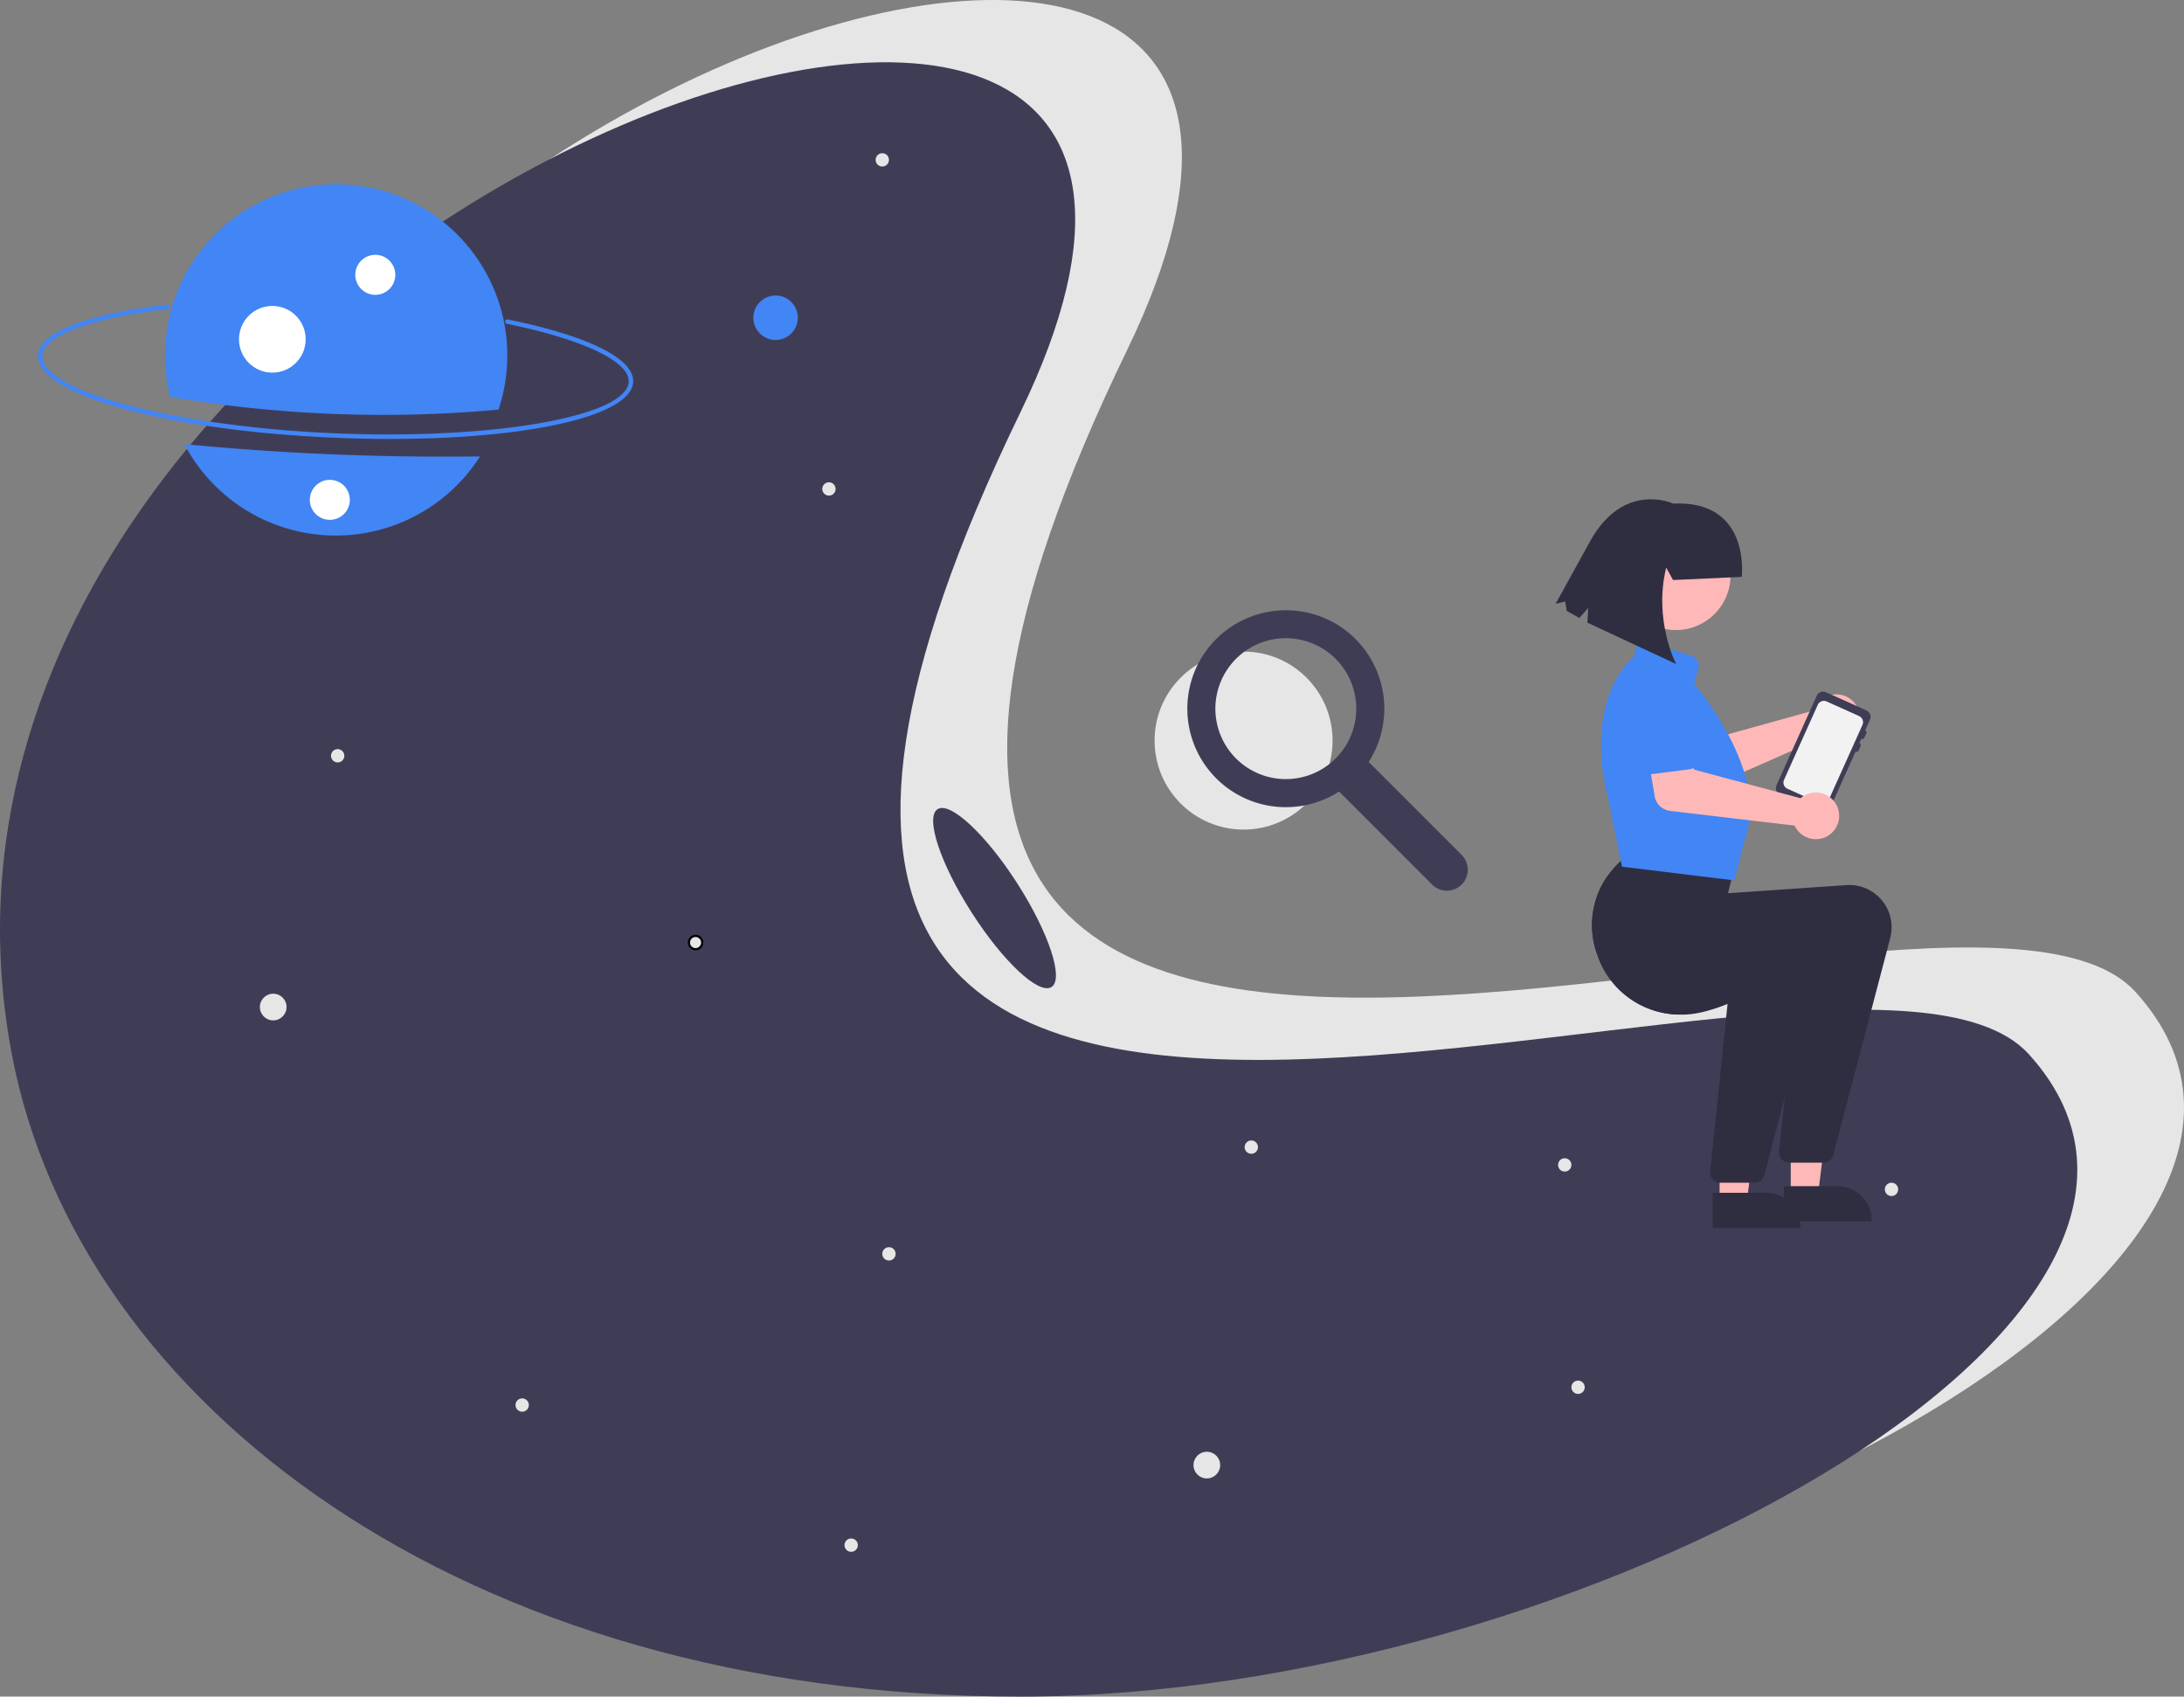 <svg width="982.487" height="763.014" xmlns="http://www.w3.org/2000/svg" data-name="Layer 1">

 <rect width="100%" height="100%" fill="#808080" stroke="none"/>

 <g>
  <title>Layer 1</title>
  <circle id="svg_1" fill="#e6e6e6" r="40.03" cy="333.061" cx="559.433"/>
  <path id="svg_2" fill="#3f3d56" d="m657.539,384.502l-41.832,-41.832a44.307,44.307 0 0 0 -14.426,-61.926a44.458,44.458 0 0 0 -58.914,12.238a44.307,44.307 0 0 0 60.033,62.995l41.832,41.832a9.409,9.409 0 0 0 13.307,-13.307zm-56.701,-43.394a31.684,31.684 0 1 1 9.28,-22.404a31.586,31.586 0 0 1 -9.28,22.404z"/>
  <path id="svg_3" fill="#e6e6e6" d="m960.773,446.206c106.98,118.308 -203.137,288.808 -453.719,288.808s-423.946,-132.107 -453.719,-288.808c-72.19,-379.947 615.077,-621.439 453.719,-288.808c-235.198,484.848 369.47,195.638 453.719,288.808z"/>
  <path id="svg_4" fill="#3f3d56" d="m912.773,474.206c106.98,118.308 -203.137,288.808 -453.719,288.808s-423.946,-132.107 -453.719,-288.808c-72.19,-379.947 615.077,-621.439 453.719,-288.808c-235.198,484.848 369.47,195.638 453.719,288.808z"/>
  <path id="svg_5" fill="#4285f4" d="m149.594,196.825c-75.067,-3.305 -133.271,-19.498 -132.507,-36.864c0.458,-10.412 21.703,-18.784 58.287,-22.97a1,1 0 1 1 0.227,1.987c-34.462,3.943 -56.117,12.017 -56.516,21.071c-0.691,15.705 59.114,31.631 130.597,34.778s132.456,-7.461 133.148,-23.166c0.4,-9.092 -20.597,-19.066 -54.798,-26.028a1,1 0 1 1 0.399,-1.96c36.301,7.391 56.857,17.624 56.397,28.076c-0.765,17.366 -60.166,28.381 -135.234,25.076z"/>
  <path id="svg_6" fill="#4285f4" d="m82.923,199.734a76.983,76.983 0 0 0 133.036,5.522a1211.976,1211.976 0 0 1 -133.036,-5.522z"/>
  <path id="svg_7" fill="#4285f4" d="m224.263,184.221a76.997,76.997 0 1 0 -147.749,-5.706a572.233,572.233 0 0 0 147.749,5.706z"/>
  <circle id="svg_8" fill="#fff" r="9" cy="123.601" cx="168.834"/>
  <circle id="svg_9" fill="#fff" r="15" cy="152.591" cx="122.513"/>
  <circle id="svg_10" fill="#4285f4" r="10" cy="142.898" cx="348.905"/>
  <circle id="svg_11" fill="#e6e6e6" r="6" cy="452.898" cx="122.905"/>
  <circle id="svg_12" fill="#e6e6e6" r="6" cy="658.898" cx="542.905"/>
  <circle id="svg_13" fill="#e6e6e6" r="3" cy="339.898" cx="151.905"/>
  <circle id="svg_14" fill="#e6e6e6" r="3" cy="563.898" cx="399.905"/>
  <circle id="svg_15" fill="#e6e6e6" r="3" cy="534.898" cx="850.905"/>
  <circle id="svg_16" fill="#e6e6e6" r="3" cy="623.898" cx="709.905"/>
  <circle id="svg_17" fill="#e6e6e6" r="3" cy="515.898" cx="562.905"/>
  <circle id="svg_18" fill="#e6e6e6" r="3" cy="219.898" cx="372.905"/>
  <circle id="svg_19" fill="#e6e6e6" r="3" cy="71.898" cx="396.905"/>
  <circle id="svg_20" fill="#e6e6e6" r="3" cy="694.898" cx="382.905"/>
  <circle id="svg_21" fill="#e6e6e6" r="3" cy="631.898" cx="234.905"/>
  <circle id="svg_22" fill="#e6e6e6" r="3" cy="523.898" cx="703.905"/>
  <circle id="svg_23" fill="#fff" r="9" cy="224.799" cx="148.374"/>
  <path id="svg_27" fill="#ffb8b8" d="m816.853,317.92a10.527,10.527 0 0 0 -0.641,1.529l-47.783,13.277l-8.611,-8.427l-14.416,11.333l13.794,16.399a8,8 0 0 0 9.353,2.169l51.616,-22.785a10.497,10.497 0 1 0 -3.313,-13.495l-0,0z"/>
  <path id="svg_28" fill="#4285f4" d="m766.746,333.503l-17.935,13.96a4.5,4.5 0 0 1 -6.682,-1.337l-11.147,-19.727a12.497,12.497 0 0 1 19.769,-15.294l16.338,15.594a4.5,4.5 0 0 1 -0.344,6.805l0,0z"/>
  <path id="svg_29" fill="#3f3d56" d="m821.435,311.317l18.188,8.183a3.149,3.149 0 0 1 1.58,4.164l-2.153,4.786a1.053,1.053 0 0 1 0.527,1.388l-0.861,1.915a1.053,1.053 0 0 1 -1.388,0.527l-0.861,1.915a1.053,1.053 0 0 1 0.527,1.388l-0.861,1.915a1.053,1.053 0 0 1 -1.388,0.527l-11.628,25.846a3.149,3.149 0 0 1 -4.164,1.58l-18.188,-8.183a3.149,3.149 0 0 1 -1.58,-4.164l18.089,-40.205a3.149,3.149 0 0 1 4.164,-1.58z"/>
  <path id="svg_30" fill="#f2f2f2" d="m804.065,354.719l14.591,6.571a3.034,3.034 0 0 0 3.999,-1.512l6.739,-14.99l2.341,-5.196l6.099,-13.562a3.026,3.026 0 0 0 -1.511,-3.989l-4.587,-2.068l-10.014,-4.503a3.021,3.021 0 0 0 -3.989,1.522l-5.899,13.111l-6.718,14.927l-2.561,5.7a3.022,3.022 0 0 0 1.511,3.989z"/>
  <polygon id="svg_31" fill="#ffb8b8" points="773.577 540.443 785.837 540.442 791.67 493.154 773.575 493.155 773.577 540.443"/>
  <path id="svg_32" fill="#2f2e41" d="m770.45,536.44l24.144,-0.001l0.001,0a15.386,15.386 0 0 1 15.386,15.386l0,0.5l-39.531,0.001l-0.001,-15.887z"/>
  <polygon id="svg_33" fill="#ffb8b8" points="805.577 537.443 817.837 537.442 823.67 490.154 805.575 490.155 805.577 537.443"/>
  <path id="svg_34" fill="#2f2e41" d="m802.45,533.44l24.144,-0.001l0.001,0a15.386,15.386 0 0 1 15.386,15.386l0,0.5l-39.531,0.001l-0.001,-15.887z"/>
  <path id="svg_35" fill="#2f2e41" d="m718.585,429.478a39.41,39.41 0 0 0 36.9,26.81l0.62,0.01c6.33,0.18 13.76,-1.86 21.05,-4.79c14.4,-5.79 28.23,-15.06 31.9,-17.61l-6.22,59.79l-2.52,24.24a4.514,4.514 0 0 0 4.48,4.97l15.53,0a4.505,4.505 0 0 0 4.36,-3.36l25.64,-97.65a19.032,19.032 0 0 0 -19.71,-23.83l-53.26,3.65l3.72,-14.88l-47.54,-3.16l-0.14,0.1c-1.14,0.83 -2.25,1.7 -3.31,2.61a40.271,40.271 0 0 0 -6.99,7.66a38.487,38.487 0 0 0 -4.51,35.44z"/>
  <path id="svg_36" fill="#2f2e41" d="m718.585,429.478a39.41,39.41 0 0 0 36.9,26.81a196.146,196.146 0 0 0 22.57,-13.39l-0.9,8.61l-7.84,75.42a4.514,4.514 0 0 0 4.48,4.97l15.53,0a4.505,4.505 0 0 0 4.36,-3.36l9.15,-34.85l16.49,-62.8a19.032,19.032 0 0 0 -19.71,-23.83l-53.26,3.65l3.72,-14.88l-26.98,-1.79a38.487,38.487 0 0 0 -4.51,35.44z"/>
  <path id="svg_37" fill="#4285f4" d="m730.017,389.828l-0.358,-0.043l-8.295,-40.785c-0.071,-0.354 -6.852,-35.533 13.937,-53.924l0.362,-2.517a4.5,4.5 0 0 1 5.787,-3.658l19.585,6.075a4.491,4.491 0 0 1 3.019,5.442l-1.904,7.242c2.64,3.1 33.715,40.512 22.89,69.335l-4.848,18.952l-50.175,-6.118z"/>
  <path id="svg_38" fill="#ffb8b8" d="m811.338,357.997a10.526,10.526 0 0 0 -1.329,0.99l-47.897,-12.858l-3.131,-11.634l-18.175,2.431l3.542,21.134a8,8 0 0 0 6.951,6.622l56.032,6.619a10.497,10.497 0 1 0 4.008,-13.305l-0,-0z"/>
  <path id="svg_39" fill="#4285f4" d="m760.266,345.944l-22.541,2.904a4.5,4.5 0 0 1 -5.074,-4.548l0.43,-22.655a12.497,12.497 0 0 1 24.799,-3.121l6.142,21.734a4.5,4.5 0 0 1 -3.756,5.686l0,-0z"/>
  <circle id="svg_40" fill="#ffb8b8" r="24.561" cy="258.804" cx="753.921"/>
  <path id="svg_41" fill="#2f2e41" d="m752.628,260.855l-3.075,-5.6c-5.825,23.732 4.464,43.373 4.464,43.373l-39.932,-18.601l0.38,-6.6l-3.951,4.484l-5.677,-3.129l-0.75,-4.281l-4.286,1.062l15.644,-28.387c15.182,-27.013 37.255,-16.7 37.255,-16.7c35.115,-1.669 30.827,32.975 30.827,32.975l-30.898,1.403z"/>
  <ellipse id="svg_42" transform="rotate(-32.662 -275.752 306.362)" fill="#3f3d56" ry="47.5" rx="12.179" cy="778.754" cx="280.409"/>
  <circle stroke="null" id="svg_43" fill="#e6e6e6" r="3" cy="423.898" cx="312.905"/>
 </g>
</svg>